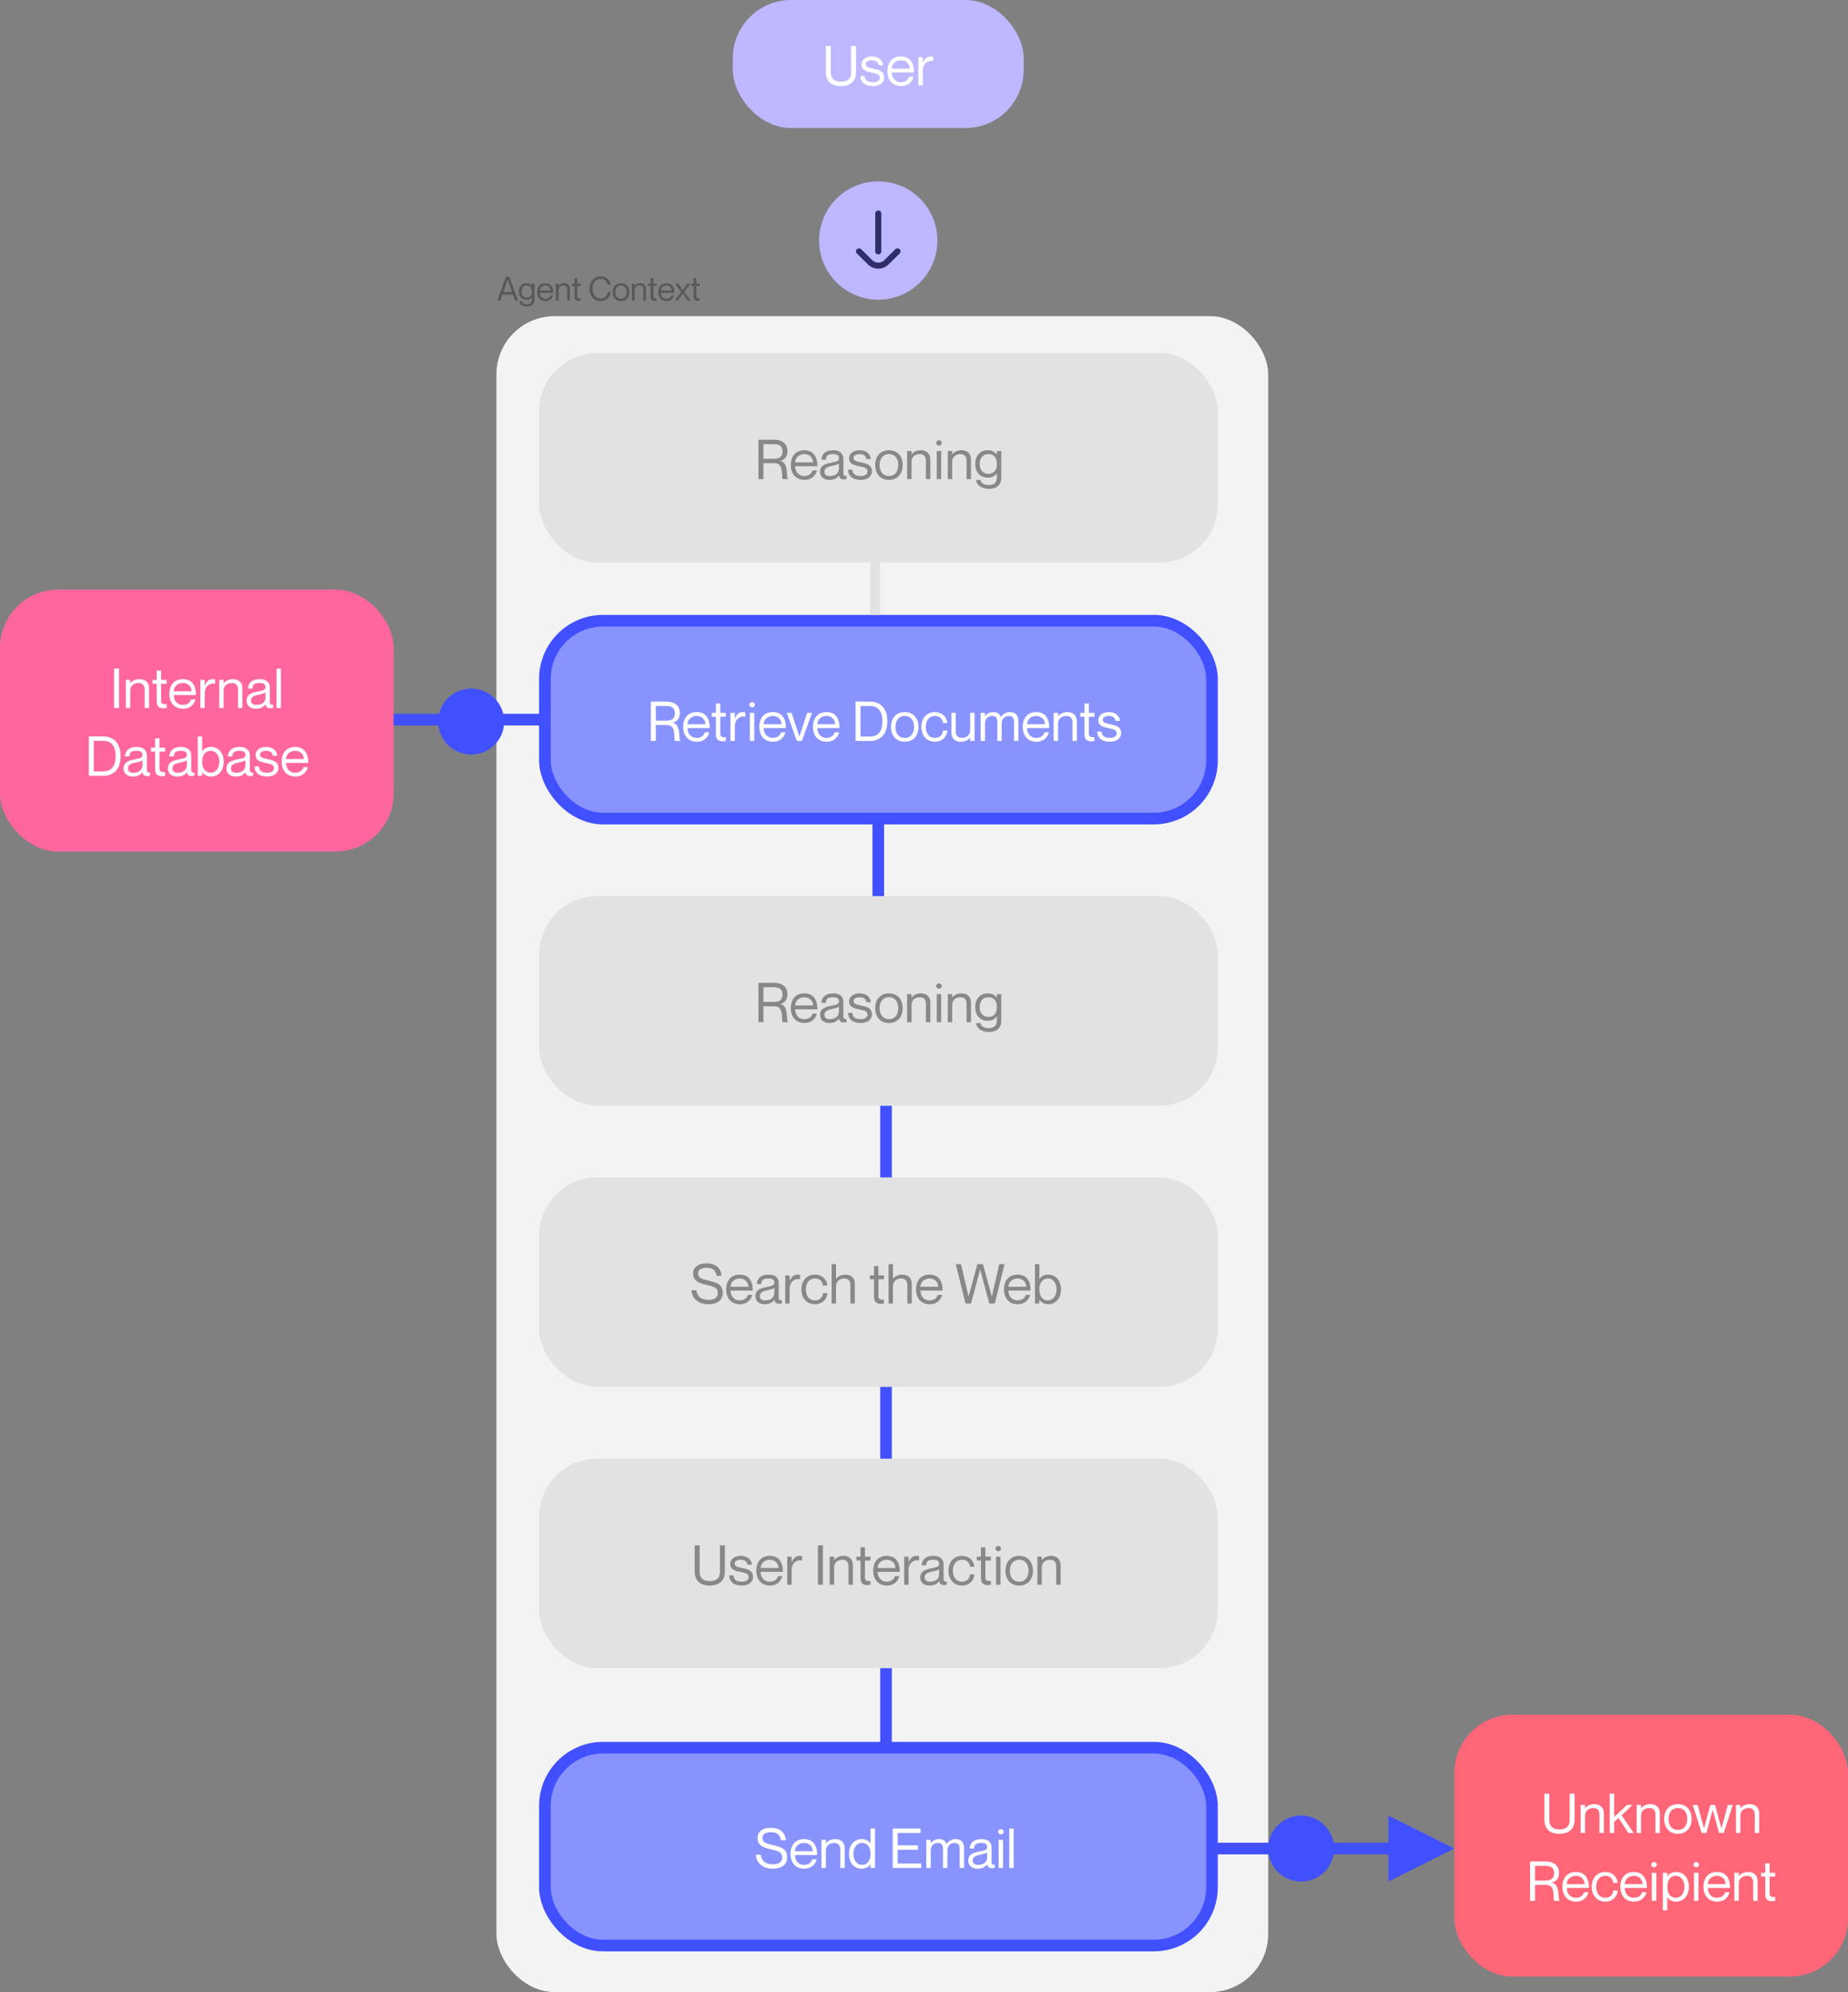 <?xml version="1.0" encoding="UTF-8" standalone="no"?>
<svg
   width="953px"
   height="1027px"
   viewBox="0 0 953 1027"
   version="1.1"
   id="svg16"
   xmlns="http://www.w3.org/2000/svg"
   xmlns:svg="http://www.w3.org/2000/svg">
  <rect x="0" y="0" width="953" height="1027" fill="#808080" stroke="none"/>
  <defs
     id="defs16" />
  <title
     id="title1">Group 4</title>
  <g
     id="Page-2"
     stroke="none"
     stroke-width="1"
     fill="none"
     fill-rule="evenodd">
    <g
       id="Group-4">
      <rect
         id="Rectangle-Copy-9"
         fill="#F3F3F3"
         x="256"
         y="163"
         width="398"
         height="864"
         rx="30" />
      <path
         d="m 391.137,247 h 2.556 v -8.209 h 5.823 c 5.141,0 3.21,7.357 4.09,8.209 h 2.755 v -0.17 c -1.051,-0.341 0.597,-8.323 -3.92,-9.203 v -0.057 c 2.244,-0.568 3.636,-2.187 3.636,-5.113 0,-3.607 -2.698,-5.766 -6.704,-5.766 h -8.237 z m 2.556,-18.037 h 5.085 c 2.102,0 4.744,0.256 4.744,3.778 0,3.522 -2.642,3.778 -4.744,3.778 h -5.085 z m 21.105,16.447 c -3.153,0 -4.715,-2.443 -4.715,-5.056 h 11.447 c 0,-5.141 -2.216,-8.237 -6.76,-8.237 -4.232,0 -6.959,2.812 -6.959,7.641 0,4.545 2.67,7.641 7.073,7.641 3.607,0 5.681,-2.159 6.42,-4.857 h -2.272 c -0.256,0.994 -1.335,2.869 -4.232,2.869 z m -0.028,-11.305 c 2.727,0 4.488,1.932 4.488,4.261 h -9.175 c 0,-2.329 1.96,-4.261 4.687,-4.261 z m 17.867,2.102 c 0,1.449 -1.108,1.761 -3.551,2.216 -3.749,0.71 -6.192,1.562 -6.192,4.857 0,2.443 1.846,4.119 4.772,4.119 2.386,0 4.005,-0.852 4.914,-2.216 h 0.057 c 0.398,1.591 1.221,1.96 2.585,1.96 0.426,0 0.739,-0.028 1.335,-0.227 v -1.591 c -1.449,0.17 -1.647,-0.454 -1.647,-1.591 v -7.044 c 0,-3.494 -2.471,-4.573 -5.227,-4.573 -4.204,0 -5.937,2.102 -6.079,4.886 h 2.272 c 0.142,-2.102 1.051,-2.897 3.806,-2.897 2.329,0 2.954,0.966 2.954,2.102 z m -4.744,9.203 c -1.875,0 -2.727,-0.824 -2.727,-2.244 0,-1.733 1.307,-2.443 4.119,-3.039 1.534,-0.312 2.926,-0.71 3.352,-1.136 v 2.414 c 0,2.784 -2.045,4.005 -4.744,4.005 z m 16.248,-7.016 c -2.017,-0.483 -3.977,-0.625 -3.977,-2.329 0,-1.136 1.108,-1.96 3.153,-1.96 2.727,0 3.267,1.449 3.494,2.556 h 2.272 c -0.227,-2.5 -2.159,-4.545 -5.766,-4.545 -3.409,0 -5.425,1.846 -5.425,4.119 0,3.409 3.295,3.664 5.511,4.204 2.074,0.511 3.977,0.625 3.977,2.727 0,0.966 -0.966,2.244 -3.437,2.244 -3.636,0 -4.204,-1.619 -4.346,-3.238 h -2.272 c 0.142,3.125 2.187,5.227 6.618,5.227 3.295,0 5.709,-1.733 5.709,-4.374 0,-3.579 -2.926,-4.005 -5.511,-4.63 z m 14.288,9.004 c -4.431,0 -7.101,-3.125 -7.101,-7.641 0,-4.516 2.67,-7.641 7.101,-7.641 4.403,0 7.073,3.125 7.073,7.641 0,4.516 -2.67,7.641 -7.073,7.641 z m 0,-1.988 c 3.238,0 4.8,-2.556 4.8,-5.653 0,-3.096 -1.562,-5.653 -4.8,-5.653 -3.267,0 -4.829,2.556 -4.829,5.653 0,3.096 1.562,5.653 4.829,5.653 z m 16.475,-13.294 c -2.471,0 -4.005,1.108 -4.772,2.13 h -0.057 v -1.733 h -2.272 V 247 h 2.272 v -9.033 c 0,-2.244 1.704,-3.863 4.261,-3.863 2.272,0 3.153,1.477 3.153,3.352 V 247 h 2.272 v -10.112 c 0,-3.323 -2.216,-4.772 -4.857,-4.772 z m 9.317,-2.414 c 0.653,0 1.42,-0.483 1.42,-1.363 0,-0.881 -0.767,-1.363 -1.42,-1.363 -0.625,0 -1.42,0.483 -1.42,1.363 0,0.881 0.795,1.363 1.42,1.363 z m -1.136,2.812 V 247 h 2.272 v -14.487 z m 12.782,-0.398 c -2.471,0 -4.005,1.108 -4.772,2.13 h -0.057 v -1.733 h -2.272 V 247 h 2.272 v -9.033 c 0,-2.244 1.704,-3.863 4.261,-3.863 2.272,0 3.153,1.477 3.153,3.352 V 247 h 2.272 v -10.112 c 0,-3.323 -2.216,-4.772 -4.857,-4.772 z m 18.208,0.398 v 1.79 h -0.057 c -0.852,-1.108 -2.216,-2.187 -4.602,-2.187 -3.579,0 -6.476,2.301 -6.476,7.073 0,4.772 2.897,7.073 6.476,7.073 2.386,0 3.749,-1.023 4.602,-2.272 h 0.057 v 2.187 c 0,2.698 -1.562,3.863 -4.261,3.863 -2.698,0 -3.891,-1.108 -4.176,-2.585 h -2.272 c 0.227,2.471 2.585,4.573 6.562,4.573 3.977,0 6.42,-1.96 6.42,-5.823 v -13.691 z m -4.374,11.76 c -2.983,0 -4.488,-2.244 -4.488,-5.085 0,-2.841 1.505,-5.085 4.488,-5.085 2.698,0 4.374,1.676 4.374,5.085 0,3.409 -1.676,5.085 -4.374,5.085 z"
         id="Reasoning-Copy"
         style="font-size:28.405px;font-family:NeueMontreal-Regular, 'Neue Montreal';opacity:0.515;fill:#333333"
         aria-label="Reasoning" />
      <g
         id="Group-4-Copy-4"
         transform="translate(422.413, 93.5)">
        <g
           id="Group"
           transform="translate(30.5, 30.5) rotate(90) translate(-30.5, -30.5) translate(0, 0)">
          <circle
             id="Oval"
             fill="#BDB8FF"
             cx="30.5"
             cy="30.5"
             r="30.5" />
          <g
             id="arrow-right-2"
             transform="translate(15, 19)"
             fill="#2F2E6B"
             fill-rule="nonzero">
            <g
               id="arrow-right">
              <path
                 d="M19.992,0.461 C20.547,-0.102 21.418,-0.149 22.025,0.32 L22.184,0.461 L27.838,6.198 C30.624,9.025 30.717,13.547 28.117,16.502 L27.838,16.802 L22.184,22.539 C21.578,23.154 20.597,23.154 19.992,22.539 C19.437,21.977 19.391,21.093 19.853,20.477 L19.992,20.316 L25.644,14.582 C27.244,12.949 27.316,10.367 25.865,8.659 L25.647,8.422 L19.992,2.684 C19.387,2.07 19.387,1.075 19.992,0.461 Z"
                 id="Path" />
              <path
                 d="M21.105,9.924 C21.961,9.924 22.655,10.628 22.655,11.496 C22.655,12.298 22.064,12.959 21.3,13.056 L21.105,13.068 L1.55,13.068 C0.694,13.068 0,12.364 0,11.496 C0,10.694 0.591,10.033 1.355,9.936 L1.55,9.924 L21.105,9.924 Z"
                 id="path1" />
            </g>
          </g>
        </g>
      </g>
      <rect
         id="rect1"
         fill="#FF669D"
         x="0"
         y="304"
         width="203"
         height="135"
         rx="30" />
      <g
         id="Group-2"
         transform="translate(750, 884)">
        <rect
           id="Rectangle-Copy-10"
           fill="#FF6678"
           x="0"
           y="0"
           width="203"
           height="135"
           rx="30" />
        <g
           id="Unknown-Receipient"
           style="font-size:28.405px;font-family:NeueMontreal-Regular, 'Neue Montreal';fill:#ffffff"
           aria-label="UnknownReceipient">
          <path
             d="M 62.004,54.24 V 40.69 h -2.556 v 13.549 c 0,3.295 -1.704,4.886 -5.227,4.886 -3.522,0 -5.227,-1.591 -5.227,-4.886 V 40.69 h -2.556 v 13.549 c 0,4.147 2.358,7.158 7.783,7.158 5.425,0 7.783,-3.011 7.783,-7.158 z m 10.226,-8.124 c -2.471,0 -4.005,1.108 -4.772,2.13 h -0.057 V 46.513 H 65.128 V 61 h 2.272 v -9.033 c 0,-2.244 1.704,-3.863 4.261,-3.863 2.272,0 3.153,1.477 3.153,3.352 V 61 h 2.272 V 50.888 c 0,-3.323 -2.216,-4.772 -4.857,-4.772 z M 80.126,40.69 V 61 h 2.272 v -5.709 l 2.244,-2.074 L 89.784,61 h 2.698 l -6.249,-9.118 5.653,-5.369 h -2.841 l -6.647,6.221 V 40.69 Z m 20.991,5.425 c -2.471,0 -4.005,1.108 -4.772,2.13 h -0.057 V 46.513 H 94.016 V 61 h 2.272 v -9.033 c 0,-2.244 1.704,-3.863 4.261,-3.863 2.272,0 3.153,1.477 3.153,3.352 V 61 h 2.272 V 50.888 c 0,-3.323 -2.216,-4.772 -4.857,-4.772 z m 14.174,15.282 c -4.431,0 -7.101,-3.125 -7.101,-7.641 0,-4.516 2.67,-7.641 7.101,-7.641 4.403,0 7.073,3.125 7.073,7.641 0,4.516 -2.67,7.641 -7.073,7.641 z m 0,-1.988 c 3.238,0 4.8,-2.556 4.8,-5.653 0,-3.096 -1.562,-5.653 -4.8,-5.653 -3.267,0 -4.829,2.556 -4.829,5.653 0,3.096 1.562,5.653 4.829,5.653 z M 122.933,46.513 127.563,61 h 2.414 l 3.21,-11.959 h 0.057 L 136.51,61 h 2.414 l 4.63,-14.487 h -2.5 l -3.295,12.015 h -0.057 l -3.267,-12.015 h -2.414 l -3.238,12.015 h -0.057 l -3.295,-12.015 z m 29.399,-0.398 c -2.471,0 -4.005,1.108 -4.772,2.13 h -0.057 v -1.733 h -2.272 V 61 h 2.272 v -9.033 c 0,-2.244 1.704,-3.863 4.261,-3.863 2.272,0 3.153,1.477 3.153,3.352 V 61 h 2.272 V 50.888 c 0,-3.323 -2.216,-4.772 -4.857,-4.772 z"
             id="path16" />
          <path
             d="m 39.038,95.965 h 2.556 v -8.209 h 5.823 c 5.141,0 3.21,7.357 4.09,8.209 h 2.755 v -0.17 c -1.051,-0.341 0.597,-8.323 -3.92,-9.203 v -0.057 c 2.244,-0.568 3.636,-2.187 3.636,-5.113 0,-3.607 -2.698,-5.766 -6.704,-5.766 h -8.237 z m 2.556,-18.037 h 5.085 c 2.102,0 4.744,0.256 4.744,3.778 0,3.522 -2.642,3.778 -4.744,3.778 h -5.085 z m 21.105,16.447 c -3.153,0 -4.715,-2.443 -4.715,-5.056 h 11.447 c 0,-5.141 -2.216,-8.237 -6.76,-8.237 -4.232,0 -6.959,2.812 -6.959,7.641 0,4.545 2.67,7.641 7.073,7.641 3.607,0 5.681,-2.159 6.42,-4.857 h -2.272 c -0.256,0.994 -1.335,2.869 -4.232,2.869 z m -0.028,-11.305 c 2.727,0 4.488,1.932 4.488,4.261 h -9.175 c 0,-2.329 1.96,-4.261 4.687,-4.261 z m 19.287,3.636 h 2.272 c -0.341,-3.238 -2.784,-5.624 -6.363,-5.624 -4.232,0 -7.016,3.096 -7.016,7.641 0,4.545 2.784,7.641 7.016,7.641 3.579,0 6.164,-2.443 6.363,-5.738 h -2.272 c -0.114,1.733 -1.165,3.749 -4.09,3.749 -3.437,0 -4.744,-2.926 -4.744,-5.653 0,-2.727 1.307,-5.653 4.744,-5.653 2.897,0 3.977,2.045 4.09,3.636 z m 10.623,7.669 c -3.153,0 -4.715,-2.443 -4.715,-5.056 h 11.447 c 0,-5.141 -2.216,-8.237 -6.76,-8.237 -4.232,0 -6.959,2.812 -6.959,7.641 0,4.545 2.67,7.641 7.073,7.641 3.607,0 5.681,-2.159 6.42,-4.857 h -2.272 c -0.256,0.994 -1.335,2.869 -4.232,2.869 z m -0.028,-11.305 c 2.727,0 4.488,1.932 4.488,4.261 h -9.175 c 0,-2.329 1.96,-4.261 4.687,-4.261 z m 10.425,-4.403 c 0.653,0 1.42,-0.483 1.42,-1.363 0,-0.881 -0.767,-1.363 -1.42,-1.363 -0.625,0 -1.42,0.483 -1.42,1.363 0,0.881 0.795,1.363 1.42,1.363 z m -1.136,2.812 v 14.487 h 2.272 V 81.478 Z m 12.612,-0.398 c -2.386,0 -3.749,1.079 -4.602,2.187 h -0.057 v -1.79 h -2.272 v 19.372 h 2.272 v -6.76 h 0.057 c 0.852,1.25 2.216,2.272 4.602,2.272 3.579,0 6.476,-2.869 6.476,-7.641 0,-4.772 -2.897,-7.641 -6.476,-7.641 z m -0.284,13.294 c -2.698,0 -4.374,-2.244 -4.374,-5.653 0,-3.409 1.676,-5.653 4.374,-5.653 2.983,0 4.488,2.812 4.488,5.653 0,2.841 -1.505,5.653 -4.488,5.653 z m 10.567,-15.708 c 0.653,0 1.42,-0.483 1.42,-1.363 0,-0.881 -0.767,-1.363 -1.42,-1.363 -0.625,0 -1.42,0.483 -1.42,1.363 0,0.881 0.795,1.363 1.42,1.363 z m -1.136,2.812 v 14.487 h 2.272 V 81.478 Z m 11.845,12.896 c -3.153,0 -4.715,-2.443 -4.715,-5.056 h 11.447 c 0,-5.141 -2.216,-8.237 -6.76,-8.237 -4.232,0 -6.959,2.812 -6.959,7.641 0,4.545 2.67,7.641 7.073,7.641 3.607,0 5.681,-2.159 6.42,-4.857 h -2.272 c -0.256,0.994 -1.335,2.869 -4.232,2.869 z m -0.028,-11.305 c 2.727,0 4.488,1.932 4.488,4.261 h -9.175 c 0,-2.329 1.96,-4.261 4.687,-4.261 z m 16.106,-1.988 c -2.471,0 -4.005,1.108 -4.772,2.13 h -0.057 v -1.733 h -2.272 v 14.487 h 2.272 v -9.033 c 0,-2.244 1.704,-3.863 4.261,-3.863 2.272,0 3.153,1.477 3.153,3.352 v 9.544 h 2.272 V 85.853 c 0,-3.323 -2.216,-4.772 -4.857,-4.772 z m 13.918,2.386 v -1.988 h -2.841 v -4.829 h -2.272 v 4.829 h -2.13 v 1.988 h 2.13 v 8.948 c 0,2.954 1.477,3.721 3.409,3.721 0.597,0 1.193,-0.057 1.704,-0.17 v -1.988 c -1.932,0.142 -2.841,-0.142 -2.841,-1.79 v -8.72 z"
             id="path17" />
        </g>
      </g>
      <g
         id="Internal-Database"
         style="font-size:28.405px;font-family:NeueMontreal-Regular, 'Neue Montreal';fill:#ffffff"
         aria-label="InternalDatabase">
        <path
           d="M 58.823,344.69 V 365 h 2.556 v -20.31 z m 13.18,5.425 c -2.471,0 -4.005,1.108 -4.772,2.13 h -0.057 v -1.733 H 64.901 V 365 h 2.272 v -9.033 c 0,-2.244 1.704,-3.863 4.261,-3.863 2.272,0 3.153,1.477 3.153,3.352 V 365 h 2.272 v -10.112 c 0,-3.323 -2.216,-4.772 -4.857,-4.772 z m 13.918,2.386 v -1.988 H 83.08 v -4.829 h -2.272 v 4.829 h -2.13 v 1.988 h 2.13 v 8.948 c 0,2.954 1.477,3.721 3.409,3.721 0.597,0 1.193,-0.057 1.704,-0.17 v -1.988 c -1.932,0.142 -2.841,-0.142 -2.841,-1.79 v -8.72 z m 8.408,10.908 c -3.153,0 -4.715,-2.443 -4.715,-5.056 h 11.447 c 0,-5.141 -2.216,-8.237 -6.76,-8.237 -4.232,0 -6.959,2.812 -6.959,7.641 0,4.545 2.67,7.641 7.073,7.641 3.607,0 5.681,-2.159 6.42,-4.857 h -2.272 c -0.256,0.994 -1.335,2.869 -4.232,2.869 z m -0.028,-11.305 c 2.727,0 4.488,1.932 4.488,4.261 h -9.175 c 0,-2.329 1.96,-4.261 4.687,-4.261 z m 15.339,-1.988 c -2.074,0 -3.238,1.363 -4.005,3.267 h -0.057 v -2.869 h -2.272 V 365 h 2.272 v -7.726 c 0,-3.096 2.187,-5.312 5.34,-4.8 h 0.057 v -2.272 c -0.398,-0.057 -0.795,-0.085 -1.335,-0.085 z m 10.51,0 c -2.471,0 -4.005,1.108 -4.772,2.13 h -0.057 v -1.733 h -2.272 V 365 h 2.272 v -9.033 c 0,-2.244 1.704,-3.863 4.261,-3.863 2.272,0 3.153,1.477 3.153,3.352 V 365 h 2.272 v -10.112 c 0,-3.323 -2.216,-4.772 -4.857,-4.772 z m 16.759,4.09 c 0,1.449 -1.108,1.761 -3.551,2.216 -3.749,0.71 -6.192,1.562 -6.192,4.857 0,2.443 1.846,4.119 4.772,4.119 2.386,0 4.005,-0.852 4.914,-2.216 h 0.057 c 0.398,1.591 1.221,1.96 2.585,1.96 0.426,0 0.739,-0.028 1.335,-0.227 v -1.591 c -1.449,0.17 -1.647,-0.454 -1.647,-1.591 v -7.044 c 0,-3.494 -2.471,-4.573 -5.227,-4.573 -4.204,0 -5.937,2.102 -6.079,4.886 h 2.272 c 0.142,-2.102 1.051,-2.897 3.806,-2.897 2.329,0 2.954,0.966 2.954,2.102 z m -4.744,9.203 c -1.875,0 -2.727,-0.824 -2.727,-2.244 0,-1.733 1.307,-2.443 4.119,-3.039 1.534,-0.312 2.926,-0.71 3.352,-1.136 v 2.414 c 0,2.784 -2.045,4.005 -4.744,4.005 z m 10.453,-18.719 V 365 h 2.272 v -20.31 z"
           id="path18" />
        <path
           d="m 45.799,399.965 h 7.357 c 5.596,0 9.033,-3.607 9.033,-10.141 0,-6.533 -3.437,-10.169 -9.033,-10.169 h -7.357 z m 2.556,-18.037 h 4.8 c 5.17,0 6.476,3.92 6.476,7.897 0,3.977 -1.307,7.868 -6.476,7.868 h -4.8 z m 25.11,7.243 c 0,1.449 -1.108,1.761 -3.551,2.216 -3.749,0.71 -6.192,1.562 -6.192,4.857 0,2.443 1.846,4.119 4.772,4.119 2.386,0 4.005,-0.852 4.914,-2.216 h 0.057 c 0.398,1.591 1.221,1.96 2.585,1.96 0.426,0 0.739,-0.028 1.335,-0.227 v -1.591 c -1.449,0.17 -1.647,-0.454 -1.647,-1.591 v -7.044 c 0,-3.494 -2.471,-4.573 -5.227,-4.573 -4.204,0 -5.937,2.102 -6.079,4.886 h 2.272 c 0.142,-2.102 1.051,-2.897 3.806,-2.897 2.329,0 2.954,0.966 2.954,2.102 z m -4.744,9.203 c -1.875,0 -2.727,-0.824 -2.727,-2.244 0,-1.733 1.307,-2.443 4.119,-3.039 1.534,-0.312 2.926,-0.71 3.352,-1.136 v 2.414 c 0,2.784 -2.045,4.005 -4.744,4.005 z m 16.39,-10.908 v -1.988 h -2.841 v -4.829 h -2.272 v 4.829 h -2.13 v 1.988 h 2.13 v 8.948 c 0,2.954 1.477,3.721 3.409,3.721 0.597,0 1.193,-0.057 1.704,-0.17 v -1.988 c -1.932,0.142 -2.841,-0.142 -2.841,-1.79 v -8.72 z m 11.248,1.704 c 0,1.449 -1.108,1.761 -3.551,2.216 -3.749,0.71 -6.192,1.562 -6.192,4.857 0,2.443 1.846,4.119 4.772,4.119 2.386,0 4.005,-0.852 4.914,-2.216 h 0.057 c 0.398,1.591 1.221,1.96 2.585,1.96 0.426,0 0.739,-0.028 1.335,-0.227 v -1.591 c -1.449,0.17 -1.647,-0.454 -1.647,-1.591 v -7.044 c 0,-3.494 -2.471,-4.573 -5.227,-4.573 -4.204,0 -5.937,2.102 -6.079,4.886 h 2.272 c 0.142,-2.102 1.051,-2.897 3.806,-2.897 2.329,0 2.954,0.966 2.954,2.102 z m -4.744,9.203 c -1.875,0 -2.727,-0.824 -2.727,-2.244 0,-1.733 1.307,-2.443 4.119,-3.039 1.534,-0.312 2.926,-0.71 3.352,-1.136 v 2.414 c 0,2.784 -2.045,4.005 -4.744,4.005 z m 17.242,-13.294 c -2.329,0 -3.693,1.023 -4.545,2.272 h -0.057 v -7.698 H 101.984 v 20.31 h 2.272 v -1.79 h 0.057 c 0.852,1.108 2.216,2.187 4.545,2.187 3.636,0 6.533,-2.869 6.533,-7.641 0,-4.772 -2.897,-7.641 -6.533,-7.641 z m -0.227,13.294 c -2.698,0 -4.374,-2.244 -4.374,-5.653 0,-3.409 1.676,-5.653 4.374,-5.653 2.983,0 4.488,2.812 4.488,5.653 0,2.841 -1.505,5.653 -4.488,5.653 z m 17.924,-9.203 c 0,1.449 -1.108,1.761 -3.551,2.216 -3.749,0.71 -6.192,1.562 -6.192,4.857 0,2.443 1.846,4.119 4.772,4.119 2.386,0 4.005,-0.852 4.914,-2.216 h 0.057 c 0.398,1.591 1.221,1.96 2.585,1.96 0.426,0 0.739,-0.028 1.335,-0.227 v -1.591 c -1.449,0.17 -1.647,-0.454 -1.647,-1.591 v -7.044 c 0,-3.494 -2.471,-4.573 -5.227,-4.573 -4.204,0 -5.937,2.102 -6.079,4.886 h 2.272 c 0.142,-2.102 1.051,-2.897 3.806,-2.897 2.329,0 2.954,0.966 2.954,2.102 z m -4.744,9.203 c -1.875,0 -2.727,-0.824 -2.727,-2.244 0,-1.733 1.307,-2.443 4.119,-3.039 1.534,-0.312 2.926,-0.71 3.352,-1.136 v 2.414 c 0,2.784 -2.045,4.005 -4.744,4.005 z m 16.248,-7.016 c -2.017,-0.483 -3.977,-0.625 -3.977,-2.329 0,-1.136 1.108,-1.96 3.153,-1.96 2.727,0 3.267,1.449 3.494,2.556 h 2.272 c -0.227,-2.5 -2.159,-4.545 -5.766,-4.545 -3.409,0 -5.425,1.846 -5.425,4.119 0,3.409 3.295,3.664 5.511,4.204 2.074,0.511 3.977,0.625 3.977,2.727 0,0.966 -0.966,2.244 -3.437,2.244 -3.636,0 -4.204,-1.619 -4.346,-3.238 h -2.272 c 0.142,3.125 2.187,5.227 6.618,5.227 3.295,0 5.709,-1.733 5.709,-4.374 0,-3.579 -2.926,-4.005 -5.511,-4.63 z m 14.174,7.016 c -3.153,0 -4.715,-2.443 -4.715,-5.056 h 11.447 c 0,-5.141 -2.216,-8.237 -6.76,-8.237 -4.232,0 -6.959,2.812 -6.959,7.641 0,4.545 2.67,7.641 7.073,7.641 3.607,0 5.681,-2.159 6.42,-4.857 h -2.272 c -0.256,0.994 -1.335,2.869 -4.232,2.869 z m -0.028,-11.305 c 2.727,0 4.488,1.932 4.488,4.261 h -9.175 c 0,-2.329 1.96,-4.261 4.687,-4.261 z"
           id="path19" />
      </g>
      <polyline
         id="Path-2"
         stroke="#4050FF"
         stroke-width="6"
         points="203 371 243 371 278 371 452.913 372 452.913 462" />
      <path
         id="Path-3"
         d="M459.913,570 L459.913,950 L716,950 L716,936 L750,953 L716,970 L716,956 L453.913,956 L453.913,570 L459.913,570 Z"
         fill="#4050FF"
         fill-rule="nonzero" />
      <g
         id="Group-23-Copy-3"
         transform="translate(278, 317)"
         fill="#8993FE"
         stroke="#4050FF"
         stroke-width="6">
        <rect
           id="Rectangle"
           x="3"
           y="3"
           width="344"
           height="102"
           rx="30" />
      </g>
      <g
         id="Group-23-Copy-8"
         transform="translate(278, 898)"
         fill="#8993FE"
         stroke="#4050FF"
         stroke-width="6">
        <rect
           id="rect5"
           x="3"
           y="3"
           width="344"
           height="102"
           rx="30" />
      </g>
      <g
         id="Group-23-Copy-5"
         transform="translate(278, 462)"
         fill="#E2E2E2">
        <rect
           id="rect6"
           x="0"
           y="0"
           width="350"
           height="108"
           rx="30" />
      </g>
      <g
         id="Group-23-Copy-9"
         transform="translate(278, 182)"
         fill="#E2E2E2">
        <rect
           id="rect7"
           x="0"
           y="0"
           width="350"
           height="108"
           rx="30" />
      </g>
      <g
         id="Group-23-Copy-6"
         transform="translate(278, 607)"
         fill="#E2E2E2">
        <rect
           id="rect8"
           x="0"
           y="0"
           width="350"
           height="108"
           rx="30" />
      </g>
      <g
         id="Group-23-Copy-7"
         transform="translate(278, 752)"
         fill="#E2E2E2">
        <rect
           id="rect9"
           x="0"
           y="0"
           width="350"
           height="108"
           rx="30" />
      </g>
      <path
         d="m 335.638,382 h 2.556 v -8.209 h 5.823 c 5.141,0 3.21,7.357 4.09,8.209 h 2.755 v -0.17 c -1.051,-0.341 0.597,-8.323 -3.92,-9.203 v -0.057 c 2.244,-0.568 3.636,-2.187 3.636,-5.113 0,-3.607 -2.698,-5.766 -6.704,-5.766 h -8.237 z m 2.556,-18.037 h 5.085 c 2.102,0 4.744,0.256 4.744,3.778 0,3.522 -2.642,3.778 -4.744,3.778 h -5.085 z m 21.105,16.447 c -3.153,0 -4.715,-2.443 -4.715,-5.056 H 366.031 c 0,-5.141 -2.216,-8.237 -6.76,-8.237 -4.232,0 -6.959,2.812 -6.959,7.641 0,4.545 2.67,7.641 7.073,7.641 3.607,0 5.681,-2.159 6.42,-4.857 h -2.272 c -0.256,0.994 -1.335,2.869 -4.232,2.869 z m -0.028,-11.305 c 2.727,0 4.488,1.932 4.488,4.261 h -9.175 c 0,-2.329 1.96,-4.261 4.687,-4.261 z m 15.026,0.398 v -1.988 h -2.841 v -4.829 h -2.272 v 4.829 h -2.13 v 1.988 h 2.13 v 8.948 c 0,2.954 1.477,3.721 3.409,3.721 0.597,0 1.193,-0.057 1.704,-0.17 v -1.988 c -1.932,0.142 -2.841,-0.142 -2.841,-1.79 v -8.72 z m 8.72,-2.386 c -2.074,0 -3.238,1.363 -4.005,3.267 h -0.057 v -2.869 h -2.272 V 382 h 2.272 v -7.726 c 0,-3.096 2.187,-5.312 5.34,-4.8 h 0.057 v -2.272 c -0.398,-0.057 -0.795,-0.085 -1.335,-0.085 z m 4.829,-2.414 c 0.653,0 1.42,-0.483 1.42,-1.363 0,-0.881 -0.767,-1.363 -1.42,-1.363 -0.625,0 -1.42,0.483 -1.42,1.363 0,0.881 0.795,1.363 1.42,1.363 z m -1.136,2.812 V 382 h 2.272 v -14.487 z m 11.845,12.896 c -3.153,0 -4.715,-2.443 -4.715,-5.056 h 11.447 c 0,-5.141 -2.216,-8.237 -6.76,-8.237 -4.232,0 -6.959,2.812 -6.959,7.641 0,4.545 2.67,7.641 7.073,7.641 3.607,0 5.681,-2.159 6.42,-4.857 h -2.272 c -0.256,0.994 -1.335,2.869 -4.232,2.869 z m -0.028,-11.305 c 2.727,0 4.488,1.932 4.488,4.261 h -9.175 c 0,-2.329 1.96,-4.261 4.687,-4.261 z M 405.741,367.513 410.939,382 h 2.585 l 5.198,-14.487 h -2.471 l -4.005,12.214 h -0.028 l -4.005,-12.214 z m 20.48,12.896 c -3.153,0 -4.715,-2.443 -4.715,-5.056 h 11.447 c 0,-5.141 -2.216,-8.237 -6.76,-8.237 -4.232,0 -6.959,2.812 -6.959,7.641 0,4.545 2.67,7.641 7.073,7.641 3.607,0 5.681,-2.159 6.42,-4.857 h -2.272 c -0.256,0.994 -1.335,2.869 -4.232,2.869 z m -0.028,-11.305 c 2.727,0 4.488,1.932 4.488,4.261 h -9.175 c 0,-2.329 1.96,-4.261 4.687,-4.261 z M 441.219,382 h 7.357 c 5.596,0 9.033,-3.607 9.033,-10.141 0,-6.533 -3.437,-10.169 -9.033,-10.169 h -7.357 z m 2.556,-18.037 h 4.8 c 5.17,0 6.476,3.92 6.476,7.897 0,3.977 -1.307,7.868 -6.476,7.868 h -4.8 z m 22.809,18.435 c -4.431,0 -7.101,-3.125 -7.101,-7.641 0,-4.516 2.67,-7.641 7.101,-7.641 4.403,0 7.073,3.125 7.073,7.641 0,4.516 -2.67,7.641 -7.073,7.641 z m 0,-1.988 c 3.238,0 4.8,-2.556 4.8,-5.653 0,-3.096 -1.562,-5.653 -4.8,-5.653 -3.267,0 -4.829,2.556 -4.829,5.653 0,3.096 1.562,5.653 4.829,5.653 z m 19.656,-7.669 h 2.272 c -0.341,-3.238 -2.784,-5.624 -6.363,-5.624 -4.232,0 -7.016,3.096 -7.016,7.641 0,4.545 2.784,7.641 7.016,7.641 3.579,0 6.164,-2.443 6.363,-5.738 h -2.272 c -0.114,1.733 -1.165,3.749 -4.09,3.749 -3.437,0 -4.744,-2.926 -4.744,-5.653 0,-2.727 1.307,-5.653 4.744,-5.653 2.897,0 3.977,2.045 4.09,3.636 z m 14.06,-5.227 v 9.033 c 0,2.244 -1.704,3.863 -4.261,3.863 -2.272,0 -3.153,-1.477 -3.153,-3.352 v -9.544 h -2.272 v 10.112 c 0,3.323 2.216,4.772 4.857,4.772 2.471,0 4.005,-1.108 4.772,-2.13 h 0.057 V 382 h 2.272 v -14.487 z m 20.537,-0.398 c -2.187,0 -3.693,1.136 -4.687,2.5 h -0.057 c -0.597,-1.619 -1.79,-2.5 -3.863,-2.5 -2.187,0 -3.437,1.108 -4.204,2.13 h -0.057 v -1.733 h -2.272 V 382 h 2.272 v -9.033 c 0,-2.244 1.42,-3.863 3.693,-3.863 2.272,0 2.642,1.477 2.642,3.352 V 382 h 2.272 v -9.033 c 0,-2.244 1.42,-3.863 3.693,-3.863 2.272,0 2.642,1.477 2.642,3.352 V 382 h 2.272 v -10.112 c 0,-3.039 -1.42,-4.772 -4.346,-4.772 z m 13.549,13.294 c -3.153,0 -4.715,-2.443 -4.715,-5.056 h 11.447 c 0,-5.141 -2.216,-8.237 -6.76,-8.237 -4.232,0 -6.959,2.812 -6.959,7.641 0,4.545 2.67,7.641 7.073,7.641 3.607,0 5.681,-2.159 6.42,-4.857 h -2.272 c -0.256,0.994 -1.335,2.869 -4.232,2.869 z m -0.028,-11.305 c 2.727,0 4.488,1.932 4.488,4.261 h -9.175 c 0,-2.329 1.96,-4.261 4.687,-4.261 z m 16.106,-1.988 c -2.471,0 -4.005,1.108 -4.772,2.13 h -0.057 v -1.733 h -2.272 V 382 h 2.272 v -9.033 c 0,-2.244 1.704,-3.863 4.261,-3.863 2.272,0 3.153,1.477 3.153,3.352 V 382 h 2.272 v -10.112 c 0,-3.323 -2.216,-4.772 -4.857,-4.772 z m 13.918,2.386 v -1.988 h -2.841 v -4.829 h -2.272 v 4.829 h -2.13 v 1.988 h 2.13 v 8.948 c 0,2.954 1.477,3.721 3.409,3.721 0.597,0 1.193,-0.057 1.704,-0.17 v -1.988 c -1.932,0.142 -2.841,-0.142 -2.841,-1.79 v -8.72 z m 8.266,3.892 c -2.017,-0.483 -3.977,-0.625 -3.977,-2.329 0,-1.136 1.108,-1.96 3.153,-1.96 2.727,0 3.267,1.449 3.494,2.556 h 2.272 c -0.227,-2.5 -2.159,-4.545 -5.766,-4.545 -3.409,0 -5.425,1.846 -5.425,4.119 0,3.409 3.295,3.664 5.511,4.204 2.074,0.511 3.977,0.625 3.977,2.727 0,0.966 -0.966,2.244 -3.437,2.244 -3.636,0 -4.204,-1.619 -4.346,-3.238 h -2.272 c 0.142,3.125 2.187,5.227 6.618,5.227 3.295,0 5.709,-1.733 5.709,-4.374 0,-3.579 -2.926,-4.005 -5.511,-4.63 z"
         id="Retrieve-Documents"
         style="font-size:28.405px;font-family:NeueMontreal-Regular, 'Neue Montreal';fill:#ffffff"
         aria-label="Retrieve Documents" />
      <path
         d="m 398.356,951.155 c -2.983,-0.739 -5.17,-1.108 -5.17,-3.806 0,-1.676 1.534,-2.784 4.403,-2.784 3.21,0 4.744,1.42 5.113,4.147 h 2.556 c -0.341,-4.204 -3.352,-6.42 -7.669,-6.42 -4.488,0 -6.959,2.13 -6.959,5.34 0,3.948 3.636,4.999 6.675,5.709 4.545,1.051 6.05,1.562 6.05,4.346 0,1.818 -1.25,3.437 -4.772,3.437 -4.261,0 -5.965,-2.159 -6.249,-4.942 h -2.556 c 0.284,4.658 4.005,7.215 8.806,7.215 5.141,0 7.329,-2.755 7.329,-5.709 0,-4.63 -2.983,-5.397 -7.556,-6.533 z m 16.304,10.254 c -3.153,0 -4.715,-2.443 -4.715,-5.056 h 11.447 c 0,-5.141 -2.216,-8.237 -6.76,-8.237 -4.232,0 -6.959,2.812 -6.959,7.641 0,4.545 2.67,7.641 7.073,7.641 3.607,0 5.681,-2.159 6.42,-4.857 h -2.272 c -0.256,0.994 -1.335,2.869 -4.232,2.869 z m -0.028,-11.305 c 2.727,0 4.488,1.932 4.488,4.261 h -9.175 c 0,-2.329 1.96,-4.261 4.687,-4.261 z m 16.106,-1.988 c -2.471,0 -4.005,1.108 -4.772,2.13 h -0.057 v -1.733 h -2.272 V 963 h 2.272 v -9.033 c 0,-2.244 1.704,-3.863 4.261,-3.863 2.272,0 3.153,1.477 3.153,3.352 V 963 h 2.272 v -10.112 c 0,-3.323 -2.216,-4.772 -4.857,-4.772 z m 18.208,-5.425 v 7.698 h -0.057 c -0.852,-1.25 -2.216,-2.272 -4.545,-2.272 -3.636,0 -6.533,2.869 -6.533,7.641 0,4.772 2.897,7.641 6.533,7.641 2.329,0 3.693,-1.079 4.545,-2.187 h 0.057 V 963 h 2.272 v -20.31 z m -4.374,18.719 c -2.983,0 -4.488,-2.812 -4.488,-5.653 0,-2.841 1.505,-5.653 4.488,-5.653 2.698,0 4.374,2.244 4.374,5.653 0,3.409 -1.676,5.653 -4.374,5.653 z m 18.35,-10.055 v -6.391 h 11.788 v -2.272 H 460.364 V 963 h 14.685 v -2.272 h -12.129 v -7.101 h 10.425 v -2.272 z m 29.911,-3.238 c -2.187,0 -3.693,1.136 -4.687,2.5 h -0.057 c -0.597,-1.619 -1.79,-2.5 -3.863,-2.5 -2.187,0 -3.437,1.108 -4.204,2.13 h -0.057 v -1.733 h -2.272 V 963 h 2.272 v -9.033 c 0,-2.244 1.42,-3.863 3.693,-3.863 2.272,0 2.642,1.477 2.642,3.352 V 963 h 2.272 v -9.033 c 0,-2.244 1.42,-3.863 3.693,-3.863 2.272,0 2.642,1.477 2.642,3.352 V 963 h 2.272 v -10.112 c 0,-3.039 -1.42,-4.772 -4.346,-4.772 z m 16.248,4.09 c 0,1.449 -1.108,1.761 -3.551,2.216 -3.749,0.71 -6.192,1.562 -6.192,4.857 0,2.443 1.846,4.119 4.772,4.119 2.386,0 4.005,-0.852 4.914,-2.216 h 0.057 c 0.398,1.591 1.221,1.96 2.585,1.96 0.426,0 0.739,-0.028 1.335,-0.227 v -1.591 c -1.449,0.17 -1.647,-0.454 -1.647,-1.591 v -7.044 c 0,-3.494 -2.471,-4.573 -5.227,-4.573 -4.204,0 -5.937,2.102 -6.079,4.886 h 2.272 c 0.142,-2.102 1.051,-2.897 3.806,-2.897 2.329,0 2.954,0.966 2.954,2.102 z m -4.744,9.203 c -1.875,0 -2.727,-0.824 -2.727,-2.244 0,-1.733 1.307,-2.443 4.119,-3.039 1.534,-0.312 2.926,-0.71 3.352,-1.136 v 2.414 c 0,2.784 -2.045,4.005 -4.744,4.005 z m 11.788,-15.708 c 0.653,0 1.42,-0.483 1.42,-1.363 0,-0.881 -0.767,-1.363 -1.42,-1.363 -0.625,0 -1.42,0.483 -1.42,1.363 0,0.881 0.795,1.363 1.42,1.363 z m -1.136,2.812 V 963 h 2.272 v -14.487 z m 5.482,-5.823 V 963 h 2.272 v -20.31 z"
         id="Send-Email"
         style="font-size:28.405px;font-family:NeueMontreal-Regular, 'Neue Montreal';fill:#ffffff"
         aria-label="Send Email" />
      <path
         d="m 365.17,660.155 c -2.983,-0.739 -5.17,-1.108 -5.17,-3.806 0,-1.676 1.534,-2.784 4.403,-2.784 3.21,0 4.744,1.42 5.113,4.147 h 2.556 c -0.341,-4.204 -3.352,-6.42 -7.669,-6.42 -4.488,0 -6.959,2.13 -6.959,5.34 0,3.948 3.636,4.999 6.675,5.709 4.545,1.051 6.05,1.562 6.05,4.346 0,1.818 -1.25,3.437 -4.772,3.437 -4.261,0 -5.965,-2.159 -6.249,-4.942 h -2.556 c 0.284,4.658 4.005,7.215 8.806,7.215 5.141,0 7.329,-2.755 7.329,-5.709 0,-4.63 -2.983,-5.397 -7.556,-6.533 z m 16.304,10.254 c -3.153,0 -4.715,-2.443 -4.715,-5.056 h 11.447 c 0,-5.141 -2.216,-8.237 -6.76,-8.237 -4.232,0 -6.959,2.812 -6.959,7.641 0,4.545 2.67,7.641 7.073,7.641 3.607,0 5.681,-2.159 6.42,-4.857 h -2.272 c -0.256,0.994 -1.335,2.869 -4.232,2.869 z m -0.028,-11.305 c 2.727,0 4.488,1.932 4.488,4.261 h -9.175 c 0,-2.329 1.96,-4.261 4.687,-4.261 z m 17.867,2.102 c 0,1.449 -1.108,1.761 -3.551,2.216 -3.749,0.71 -6.192,1.562 -6.192,4.857 0,2.443 1.846,4.119 4.772,4.119 2.386,0 4.005,-0.852 4.914,-2.216 h 0.057 c 0.398,1.591 1.221,1.96 2.585,1.96 0.426,0 0.739,-0.028 1.335,-0.227 v -1.591 c -1.449,0.17 -1.647,-0.454 -1.647,-1.591 v -7.044 c 0,-3.494 -2.471,-4.573 -5.227,-4.573 -4.204,0 -5.937,2.102 -6.079,4.886 h 2.272 c 0.142,-2.102 1.051,-2.897 3.806,-2.897 2.329,0 2.954,0.966 2.954,2.102 z m -4.744,9.203 c -1.875,0 -2.727,-0.824 -2.727,-2.244 0,-1.733 1.307,-2.443 4.119,-3.039 1.534,-0.312 2.926,-0.71 3.352,-1.136 v 2.414 c 0,2.784 -2.045,4.005 -4.744,4.005 z m 16.702,-13.294 c -2.074,0 -3.238,1.363 -4.005,3.267 h -0.057 v -2.869 h -2.272 V 672 h 2.272 v -7.726 c 0,-3.096 2.187,-5.312 5.34,-4.8 h 0.057 v -2.272 c -0.398,-0.057 -0.795,-0.085 -1.335,-0.085 z m 13.123,5.624 h 2.272 c -0.341,-3.238 -2.784,-5.624 -6.363,-5.624 -4.232,0 -7.016,3.096 -7.016,7.641 0,4.545 2.784,7.641 7.016,7.641 3.579,0 6.164,-2.443 6.363,-5.738 h -2.272 c -0.114,1.733 -1.165,3.749 -4.09,3.749 -3.437,0 -4.744,-2.926 -4.744,-5.653 0,-2.727 1.307,-5.653 4.744,-5.653 2.897,0 3.977,2.045 4.09,3.636 z m 11.561,-5.624 c -2.471,0 -4.005,1.108 -4.772,2.13 h -0.057 v -7.556 H 428.854 V 672 h 2.272 v -9.033 c 0,-2.244 1.704,-3.863 4.261,-3.863 2.272,0 3.153,1.477 3.153,3.352 V 672 h 2.272 v -10.112 c 0,-3.323 -2.216,-4.772 -4.857,-4.772 z m 19.884,2.386 v -1.988 h -2.841 v -4.829 h -2.272 v 4.829 h -2.13 v 1.988 h 2.13 v 8.948 c 0,2.954 1.477,3.721 3.409,3.721 0.597,0 1.193,-0.057 1.704,-0.17 v -1.988 c -1.932,0.142 -2.841,-0.142 -2.841,-1.79 v -8.72 z m 9.487,-2.386 c -2.471,0 -4.005,1.108 -4.772,2.13 h -0.057 v -7.556 h -2.272 V 672 h 2.272 v -9.033 c 0,-2.244 1.704,-3.863 4.261,-3.863 2.272,0 3.153,1.477 3.153,3.352 V 672 h 2.272 v -10.112 c 0,-3.323 -2.216,-4.772 -4.857,-4.772 z m 14.06,13.294 c -3.153,0 -4.715,-2.443 -4.715,-5.056 h 11.447 c 0,-5.141 -2.216,-8.237 -6.76,-8.237 -4.232,0 -6.959,2.812 -6.959,7.641 0,4.545 2.67,7.641 7.073,7.641 3.607,0 5.681,-2.159 6.42,-4.857 h -2.272 c -0.256,0.994 -1.335,2.869 -4.232,2.869 z m -0.028,-11.305 c 2.727,0 4.488,1.932 4.488,4.261 h -9.175 c 0,-2.329 1.96,-4.261 4.687,-4.261 z m 13.521,-7.414 5.028,20.31 h 2.841 l 4.687,-17.412 h 0.057 L 510.178,672 h 2.841 l 5.028,-20.31 h -2.698 l -3.863,16.645 h -0.057 l -4.545,-16.645 h -2.841 l -4.545,16.645 h -0.057 l -3.863,-16.645 z m 31.87,18.719 c -3.153,0 -4.715,-2.443 -4.715,-5.056 h 11.447 c 0,-5.141 -2.216,-8.237 -6.76,-8.237 -4.232,0 -6.959,2.812 -6.959,7.641 0,4.545 2.67,7.641 7.073,7.641 3.607,0 5.681,-2.159 6.42,-4.857 h -2.272 c -0.256,0.994 -1.335,2.869 -4.232,2.869 z m -0.028,-11.305 c 2.727,0 4.488,1.932 4.488,4.261 h -9.175 c 0,-2.329 1.96,-4.261 4.687,-4.261 z m 15.878,-1.988 c -2.329,0 -3.693,1.023 -4.545,2.272 h -0.057 v -7.698 H 533.726 V 672 h 2.272 v -1.79 h 0.057 c 0.852,1.108 2.216,2.187 4.545,2.187 3.636,0 6.533,-2.869 6.533,-7.641 0,-4.772 -2.897,-7.641 -6.533,-7.641 z m -0.227,13.294 c -2.698,0 -4.374,-2.244 -4.374,-5.653 0,-3.409 1.676,-5.653 4.374,-5.653 2.983,0 4.488,2.812 4.488,5.653 0,2.841 -1.505,5.653 -4.488,5.653 z"
         id="Search-the-Web"
         style="font-size:28.405px;font-family:NeueMontreal-Regular, 'Neue Montreal';opacity:0.515;fill:#333333"
         aria-label="Search the Web" />
      <path
         d="m 373.819,810.24 v -13.549 h -2.556 v 13.549 c 0,3.295 -1.704,4.886 -5.227,4.886 -3.522,0 -5.227,-1.591 -5.227,-4.886 v -13.549 h -2.556 v 13.549 c 0,4.147 2.358,7.158 7.783,7.158 5.425,0 7.783,-3.011 7.783,-7.158 z m 9.004,-1.846 c -2.017,-0.483 -3.977,-0.625 -3.977,-2.329 0,-1.136 1.108,-1.96 3.153,-1.96 2.727,0 3.267,1.449 3.494,2.556 h 2.272 c -0.227,-2.5 -2.159,-4.545 -5.766,-4.545 -3.409,0 -5.425,1.846 -5.425,4.119 0,3.409 3.295,3.664 5.511,4.204 2.074,0.511 3.977,0.625 3.977,2.727 0,0.966 -0.966,2.244 -3.437,2.244 -3.636,0 -4.204,-1.619 -4.346,-3.238 h -2.272 c 0.142,3.125 2.187,5.227 6.618,5.227 3.295,0 5.709,-1.733 5.709,-4.374 0,-3.579 -2.926,-4.005 -5.511,-4.63 z m 14.174,7.016 c -3.153,0 -4.715,-2.443 -4.715,-5.056 h 11.447 c 0,-5.141 -2.216,-8.237 -6.76,-8.237 -4.232,0 -6.959,2.812 -6.959,7.641 0,4.545 2.67,7.641 7.073,7.641 3.607,0 5.681,-2.159 6.42,-4.857 h -2.272 c -0.256,0.994 -1.335,2.869 -4.232,2.869 z m -0.028,-11.305 c 2.727,0 4.488,1.932 4.488,4.261 h -9.175 c 0,-2.329 1.96,-4.261 4.687,-4.261 z m 15.339,-1.988 c -2.074,0 -3.238,1.363 -4.005,3.267 h -0.057 v -2.869 h -2.272 V 817 h 2.272 v -7.726 c 0,-3.096 2.187,-5.312 5.34,-4.8 h 0.057 v -2.272 c -0.398,-0.057 -0.795,-0.085 -1.335,-0.085 z m 9.487,-5.425 V 817 h 2.556 v -20.31 z m 13.18,5.425 c -2.471,0 -4.005,1.108 -4.772,2.13 h -0.057 v -1.733 h -2.272 V 817 h 2.272 v -9.033 c 0,-2.244 1.704,-3.863 4.261,-3.863 2.272,0 3.153,1.477 3.153,3.352 V 817 h 2.272 v -10.112 c 0,-3.323 -2.216,-4.772 -4.857,-4.772 z m 13.918,2.386 v -1.988 h -2.841 v -4.829 h -2.272 v 4.829 h -2.13 v 1.988 h 2.13 v 8.948 c 0,2.954 1.477,3.721 3.409,3.721 0.597,0 1.193,-0.057 1.704,-0.17 v -1.988 c -1.932,0.142 -2.841,-0.142 -2.841,-1.79 v -8.72 z m 8.408,10.908 c -3.153,0 -4.715,-2.443 -4.715,-5.056 h 11.447 c 0,-5.141 -2.216,-8.237 -6.76,-8.237 -4.232,0 -6.959,2.812 -6.959,7.641 0,4.545 2.67,7.641 7.073,7.641 3.607,0 5.681,-2.159 6.42,-4.857 h -2.272 c -0.256,0.994 -1.335,2.869 -4.232,2.869 z m -0.028,-11.305 c 2.727,0 4.488,1.932 4.488,4.261 h -9.175 c 0,-2.329 1.96,-4.261 4.687,-4.261 z m 15.339,-1.988 c -2.074,0 -3.238,1.363 -4.005,3.267 h -0.057 v -2.869 h -2.272 V 817 h 2.272 v -7.726 c 0,-3.096 2.187,-5.312 5.34,-4.8 h 0.057 v -2.272 c -0.398,-0.057 -0.795,-0.085 -1.335,-0.085 z m 11.703,4.09 c 0,1.449 -1.108,1.761 -3.551,2.216 -3.749,0.71 -6.192,1.562 -6.192,4.857 0,2.443 1.846,4.119 4.772,4.119 2.386,0 4.005,-0.852 4.914,-2.216 h 0.057 c 0.398,1.591 1.221,1.96 2.585,1.96 0.426,0 0.739,-0.028 1.335,-0.227 v -1.591 c -1.449,0.17 -1.647,-0.454 -1.647,-1.591 v -7.044 c 0,-3.494 -2.471,-4.573 -5.227,-4.573 -4.204,0 -5.937,2.102 -6.079,4.886 h 2.272 c 0.142,-2.102 1.051,-2.897 3.806,-2.897 2.329,0 2.954,0.966 2.954,2.102 z m -4.744,9.203 c -1.875,0 -2.727,-0.824 -2.727,-2.244 0,-1.733 1.307,-2.443 4.119,-3.039 1.534,-0.312 2.926,-0.71 3.352,-1.136 v 2.414 c 0,2.784 -2.045,4.005 -4.744,4.005 z m 20.65,-7.669 h 2.272 c -0.341,-3.238 -2.784,-5.624 -6.363,-5.624 -4.232,0 -7.016,3.096 -7.016,7.641 0,4.545 2.784,7.641 7.016,7.641 3.579,0 6.164,-2.443 6.363,-5.738 h -2.272 c -0.114,1.733 -1.165,3.749 -4.09,3.749 -3.437,0 -4.744,-2.926 -4.744,-5.653 0,-2.727 1.307,-5.653 4.744,-5.653 2.897,0 3.977,2.045 4.09,3.636 z m 10.765,-3.238 v -1.988 h -2.841 v -4.829 h -2.272 v 4.829 h -2.13 v 1.988 h 2.13 v 8.948 c 0,2.954 1.477,3.721 3.409,3.721 0.597,0 1.193,-0.057 1.704,-0.17 v -1.988 c -1.932,0.142 -2.841,-0.142 -2.841,-1.79 v -8.72 z m 3.806,-4.8 c 0.653,0 1.42,-0.483 1.42,-1.363 0,-0.881 -0.767,-1.363 -1.42,-1.363 -0.625,0 -1.42,0.483 -1.42,1.363 0,0.881 0.795,1.363 1.42,1.363 z m -1.136,2.812 V 817 h 2.272 v -14.487 z m 11.959,14.884 c -4.431,0 -7.101,-3.125 -7.101,-7.641 0,-4.516 2.67,-7.641 7.101,-7.641 4.403,0 7.073,3.125 7.073,7.641 0,4.516 -2.67,7.641 -7.073,7.641 z m 0,-1.988 c 3.238,0 4.8,-2.556 4.8,-5.653 0,-3.096 -1.562,-5.653 -4.8,-5.653 -3.267,0 -4.829,2.556 -4.829,5.653 0,3.096 1.562,5.653 4.829,5.653 z m 16.475,-13.294 c -2.471,0 -4.005,1.108 -4.772,2.13 h -0.057 v -1.733 h -2.272 V 817 h 2.272 v -9.033 c 0,-2.244 1.704,-3.863 4.261,-3.863 2.272,0 3.153,1.477 3.153,3.352 V 817 h 2.272 v -10.112 c 0,-3.323 -2.216,-4.772 -4.857,-4.772 z"
         id="User-Interaction"
         style="font-size:28.405px;font-family:NeueMontreal-Regular, 'Neue Montreal';opacity:0.515;fill:#333333"
         aria-label="User Interaction" />
      <path
         d="m 391.137,527 h 2.556 v -8.209 h 5.823 c 5.141,0 3.21,7.357 4.09,8.209 h 2.755 v -0.17 c -1.051,-0.341 0.597,-8.323 -3.92,-9.203 v -0.057 c 2.244,-0.568 3.636,-2.187 3.636,-5.113 0,-3.607 -2.698,-5.766 -6.704,-5.766 h -8.237 z m 2.556,-18.037 h 5.085 c 2.102,0 4.744,0.256 4.744,3.778 0,3.522 -2.642,3.778 -4.744,3.778 h -5.085 z m 21.105,16.447 c -3.153,0 -4.715,-2.443 -4.715,-5.056 h 11.447 c 0,-5.141 -2.216,-8.237 -6.76,-8.237 -4.232,0 -6.959,2.812 -6.959,7.641 0,4.545 2.67,7.641 7.073,7.641 3.607,0 5.681,-2.159 6.42,-4.857 h -2.272 c -0.256,0.994 -1.335,2.869 -4.232,2.869 z m -0.028,-11.305 c 2.727,0 4.488,1.932 4.488,4.261 h -9.175 c 0,-2.329 1.96,-4.261 4.687,-4.261 z m 17.867,2.102 c 0,1.449 -1.108,1.761 -3.551,2.216 -3.749,0.71 -6.192,1.562 -6.192,4.857 0,2.443 1.846,4.119 4.772,4.119 2.386,0 4.005,-0.852 4.914,-2.216 h 0.057 c 0.398,1.591 1.221,1.96 2.585,1.96 0.426,0 0.739,-0.028 1.335,-0.227 v -1.591 c -1.449,0.17 -1.647,-0.454 -1.647,-1.591 v -7.044 c 0,-3.494 -2.471,-4.573 -5.227,-4.573 -4.204,0 -5.937,2.102 -6.079,4.886 h 2.272 c 0.142,-2.102 1.051,-2.897 3.806,-2.897 2.329,0 2.954,0.966 2.954,2.102 z m -4.744,9.203 c -1.875,0 -2.727,-0.824 -2.727,-2.244 0,-1.733 1.307,-2.443 4.119,-3.039 1.534,-0.312 2.926,-0.71 3.352,-1.136 v 2.414 c 0,2.784 -2.045,4.005 -4.744,4.005 z m 16.248,-7.016 c -2.017,-0.483 -3.977,-0.625 -3.977,-2.329 0,-1.136 1.108,-1.96 3.153,-1.96 2.727,0 3.267,1.449 3.494,2.556 h 2.272 c -0.227,-2.5 -2.159,-4.545 -5.766,-4.545 -3.409,0 -5.425,1.846 -5.425,4.119 0,3.409 3.295,3.664 5.511,4.204 2.074,0.511 3.977,0.625 3.977,2.727 0,0.966 -0.966,2.244 -3.437,2.244 -3.636,0 -4.204,-1.619 -4.346,-3.238 h -2.272 c 0.142,3.125 2.187,5.227 6.618,5.227 3.295,0 5.709,-1.733 5.709,-4.374 0,-3.579 -2.926,-4.005 -5.511,-4.63 z m 14.288,9.004 c -4.431,0 -7.101,-3.125 -7.101,-7.641 0,-4.516 2.67,-7.641 7.101,-7.641 4.403,0 7.073,3.125 7.073,7.641 0,4.516 -2.67,7.641 -7.073,7.641 z m 0,-1.988 c 3.238,0 4.8,-2.556 4.8,-5.653 0,-3.096 -1.562,-5.653 -4.8,-5.653 -3.267,0 -4.829,2.556 -4.829,5.653 0,3.096 1.562,5.653 4.829,5.653 z m 16.475,-13.294 c -2.471,0 -4.005,1.108 -4.772,2.13 h -0.057 v -1.733 h -2.272 V 527 h 2.272 v -9.033 c 0,-2.244 1.704,-3.863 4.261,-3.863 2.272,0 3.153,1.477 3.153,3.352 V 527 h 2.272 v -10.112 c 0,-3.323 -2.216,-4.772 -4.857,-4.772 z m 9.317,-2.414 c 0.653,0 1.42,-0.483 1.42,-1.363 0,-0.881 -0.767,-1.363 -1.42,-1.363 -0.625,0 -1.42,0.483 -1.42,1.363 0,0.881 0.795,1.363 1.42,1.363 z m -1.136,2.812 V 527 h 2.272 v -14.487 z m 12.782,-0.398 c -2.471,0 -4.005,1.108 -4.772,2.13 h -0.057 v -1.733 h -2.272 V 527 h 2.272 v -9.033 c 0,-2.244 1.704,-3.863 4.261,-3.863 2.272,0 3.153,1.477 3.153,3.352 V 527 h 2.272 v -10.112 c 0,-3.323 -2.216,-4.772 -4.857,-4.772 z m 18.208,0.398 v 1.79 h -0.057 c -0.852,-1.108 -2.216,-2.187 -4.602,-2.187 -3.579,0 -6.476,2.301 -6.476,7.073 0,4.772 2.897,7.073 6.476,7.073 2.386,0 3.749,-1.023 4.602,-2.272 h 0.057 v 2.187 c 0,2.698 -1.562,3.863 -4.261,3.863 -2.698,0 -3.891,-1.108 -4.176,-2.585 h -2.272 c 0.227,2.471 2.585,4.573 6.562,4.573 3.977,0 6.42,-1.96 6.42,-5.823 v -13.691 z m -4.374,11.76 c -2.983,0 -4.488,-2.244 -4.488,-5.085 0,-2.841 1.505,-5.085 4.488,-5.085 2.698,0 4.374,1.676 4.374,5.085 0,3.409 -1.676,5.085 -4.374,5.085 z"
         id="Reasoning"
         style="font-size:28.405px;font-family:NeueMontreal-Regular, 'Neue Montreal';opacity:0.515;fill:#333333"
         aria-label="Reasoning" />
      <path
         d="m 391.137,247 h 2.556 v -8.209 h 5.823 c 5.141,0 3.21,7.357 4.09,8.209 h 2.755 v -0.17 c -1.051,-0.341 0.597,-8.323 -3.92,-9.203 v -0.057 c 2.244,-0.568 3.636,-2.187 3.636,-5.113 0,-3.607 -2.698,-5.766 -6.704,-5.766 h -8.237 z m 2.556,-18.037 h 5.085 c 2.102,0 4.744,0.256 4.744,3.778 0,3.522 -2.642,3.778 -4.744,3.778 h -5.085 z m 21.105,16.447 c -3.153,0 -4.715,-2.443 -4.715,-5.056 h 11.447 c 0,-5.141 -2.216,-8.237 -6.76,-8.237 -4.232,0 -6.959,2.812 -6.959,7.641 0,4.545 2.67,7.641 7.073,7.641 3.607,0 5.681,-2.159 6.42,-4.857 h -2.272 c -0.256,0.994 -1.335,2.869 -4.232,2.869 z m -0.028,-11.305 c 2.727,0 4.488,1.932 4.488,4.261 h -9.175 c 0,-2.329 1.96,-4.261 4.687,-4.261 z m 17.867,2.102 c 0,1.449 -1.108,1.761 -3.551,2.216 -3.749,0.71 -6.192,1.562 -6.192,4.857 0,2.443 1.846,4.119 4.772,4.119 2.386,0 4.005,-0.852 4.914,-2.216 h 0.057 c 0.398,1.591 1.221,1.96 2.585,1.96 0.426,0 0.739,-0.028 1.335,-0.227 v -1.591 c -1.449,0.17 -1.647,-0.454 -1.647,-1.591 v -7.044 c 0,-3.494 -2.471,-4.573 -5.227,-4.573 -4.204,0 -5.937,2.102 -6.079,4.886 h 2.272 c 0.142,-2.102 1.051,-2.897 3.806,-2.897 2.329,0 2.954,0.966 2.954,2.102 z m -4.744,9.203 c -1.875,0 -2.727,-0.824 -2.727,-2.244 0,-1.733 1.307,-2.443 4.119,-3.039 1.534,-0.312 2.926,-0.71 3.352,-1.136 v 2.414 c 0,2.784 -2.045,4.005 -4.744,4.005 z m 16.248,-7.016 c -2.017,-0.483 -3.977,-0.625 -3.977,-2.329 0,-1.136 1.108,-1.96 3.153,-1.96 2.727,0 3.267,1.449 3.494,2.556 h 2.272 c -0.227,-2.5 -2.159,-4.545 -5.766,-4.545 -3.409,0 -5.425,1.846 -5.425,4.119 0,3.409 3.295,3.664 5.511,4.204 2.074,0.511 3.977,0.625 3.977,2.727 0,0.966 -0.966,2.244 -3.437,2.244 -3.636,0 -4.204,-1.619 -4.346,-3.238 h -2.272 c 0.142,3.125 2.187,5.227 6.618,5.227 3.295,0 5.709,-1.733 5.709,-4.374 0,-3.579 -2.926,-4.005 -5.511,-4.63 z m 14.288,9.004 c -4.431,0 -7.101,-3.125 -7.101,-7.641 0,-4.516 2.67,-7.641 7.101,-7.641 4.403,0 7.073,3.125 7.073,7.641 0,4.516 -2.67,7.641 -7.073,7.641 z m 0,-1.988 c 3.238,0 4.8,-2.556 4.8,-5.653 0,-3.096 -1.562,-5.653 -4.8,-5.653 -3.267,0 -4.829,2.556 -4.829,5.653 0,3.096 1.562,5.653 4.829,5.653 z m 16.475,-13.294 c -2.471,0 -4.005,1.108 -4.772,2.13 h -0.057 v -1.733 h -2.272 V 247 h 2.272 v -9.033 c 0,-2.244 1.704,-3.863 4.261,-3.863 2.272,0 3.153,1.477 3.153,3.352 V 247 h 2.272 v -10.112 c 0,-3.323 -2.216,-4.772 -4.857,-4.772 z m 9.317,-2.414 c 0.653,0 1.42,-0.483 1.42,-1.363 0,-0.881 -0.767,-1.363 -1.42,-1.363 -0.625,0 -1.42,0.483 -1.42,1.363 0,0.881 0.795,1.363 1.42,1.363 z m -1.136,2.812 V 247 h 2.272 v -14.487 z m 12.782,-0.398 c -2.471,0 -4.005,1.108 -4.772,2.13 h -0.057 v -1.733 h -2.272 V 247 h 2.272 v -9.033 c 0,-2.244 1.704,-3.863 4.261,-3.863 2.272,0 3.153,1.477 3.153,3.352 V 247 h 2.272 v -10.112 c 0,-3.323 -2.216,-4.772 -4.857,-4.772 z m 18.208,0.398 v 1.79 h -0.057 c -0.852,-1.108 -2.216,-2.187 -4.602,-2.187 -3.579,0 -6.476,2.301 -6.476,7.073 0,4.772 2.897,7.073 6.476,7.073 2.386,0 3.749,-1.023 4.602,-2.272 h 0.057 v 2.187 c 0,2.698 -1.562,3.863 -4.261,3.863 -2.698,0 -3.891,-1.108 -4.176,-2.585 h -2.272 c 0.227,2.471 2.585,4.573 6.562,4.573 3.977,0 6.42,-1.96 6.42,-5.823 v -13.691 z m -4.374,11.76 c -2.983,0 -4.488,-2.244 -4.488,-5.085 0,-2.841 1.505,-5.085 4.488,-5.085 2.698,0 4.374,1.676 4.374,5.085 0,3.409 -1.676,5.085 -4.374,5.085 z"
         id="text14"
         style="font-size:28.405px;font-family:NeueMontreal-Regular, 'Neue Montreal';opacity:0.515;fill:#333333"
         aria-label="Reasoning" />
      <path
         d="M 264.502,151.926 265.584,155 h 1.597 l -4.516,-12.278 H 260.948 L 256.415,155 h 1.597 l 1.082,-3.074 z m -4.894,-1.374 2.181,-6.405 h 0.034 l 2.181,6.405 z m 14.664,-4.31 v 1.082 h -0.034 c -0.515,-0.67 -1.339,-1.322 -2.782,-1.322 -2.164,0 -3.915,1.391 -3.915,4.276 0,2.885 1.751,4.276 3.915,4.276 1.442,0 2.267,-0.618 2.782,-1.374 h 0.034 v 1.322 c 0,1.631 -0.944,2.335 -2.576,2.335 -1.631,0 -2.352,-0.67 -2.524,-1.563 h -1.374 c 0.137,1.494 1.563,2.765 3.967,2.765 2.404,0 3.881,-1.185 3.881,-3.52 v -8.277 z m -2.644,7.109 c -1.803,0 -2.713,-1.357 -2.713,-3.074 0,-1.717 0.91,-3.074 2.713,-3.074 1.631,0 2.644,1.013 2.644,3.074 0,2.061 -1.013,3.074 -2.644,3.074 z m 9.633,0.687 c -1.906,0 -2.85,-1.477 -2.85,-3.057 h 6.92 c 0,-3.108 -1.339,-4.98 -4.087,-4.98 -2.559,0 -4.207,1.7 -4.207,4.619 0,2.747 1.614,4.619 4.276,4.619 2.181,0 3.434,-1.305 3.881,-2.936 h -1.374 c -0.155,0.601 -0.807,1.734 -2.559,1.734 z m -0.017,-6.834 c 1.648,0 2.713,1.168 2.713,2.576 h -5.546 c 0,-1.408 1.185,-2.576 2.833,-2.576 z m 9.736,-1.202 c -1.494,0 -2.421,0.67 -2.885,1.288 h -0.034 v -1.047 h -1.374 V 155 h 1.374 v -5.461 c 0,-1.357 1.03,-2.335 2.576,-2.335 1.374,0 1.906,0.893 1.906,2.026 V 155 h 1.374 v -6.113 c 0,-2.009 -1.339,-2.885 -2.936,-2.885 z m 8.414,1.442 v -1.202 h -1.717 v -2.919 h -1.374 v 2.919 h -1.288 v 1.202 h 1.288 v 5.409 c 0,1.786 0.893,2.249 2.061,2.249 0.361,0 0.721,-0.034 1.03,-0.103 v -1.202 c -1.168,0.086 -1.717,-0.086 -1.717,-1.082 v -5.272 z m 13.978,-0.67 h 1.545 c -0.292,-2.335 -2.215,-4.293 -5.22,-4.293 -3.366,0 -5.684,2.679 -5.684,6.371 0,3.709 2.318,6.388 5.684,6.388 3.022,0 4.945,-1.958 5.22,-4.671 h -1.545 c -0.103,1.545 -1.099,3.297 -3.675,3.297 -2.919,0 -4.138,-2.524 -4.138,-5.014 0,-2.473 1.219,-4.997 4.138,-4.997 2.559,0 3.451,1.751 3.675,2.919 z m 6.869,8.466 c -2.679,0 -4.293,-1.889 -4.293,-4.619 0,-2.73 1.614,-4.619 4.293,-4.619 2.662,0 4.276,1.889 4.276,4.619 0,2.73 -1.614,4.619 -4.276,4.619 z m 0,-1.202 c 1.958,0 2.902,-1.545 2.902,-3.417 0,-1.872 -0.944,-3.417 -2.902,-3.417 -1.975,0 -2.919,1.545 -2.919,3.417 0,1.872 0.944,3.417 2.919,3.417 z m 9.959,-8.036 c -1.494,0 -2.421,0.67 -2.885,1.288 h -0.034 v -1.047 H 325.907 V 155 h 1.374 v -5.461 c 0,-1.357 1.03,-2.335 2.576,-2.335 1.374,0 1.906,0.893 1.906,2.026 V 155 h 1.374 v -6.113 c 0,-2.009 -1.339,-2.885 -2.936,-2.885 z m 8.414,1.442 v -1.202 h -1.717 v -2.919 h -1.374 v 2.919 h -1.288 v 1.202 h 1.288 v 5.409 c 0,1.786 0.893,2.249 2.061,2.249 0.361,0 0.721,-0.034 1.03,-0.103 v -1.202 c -1.168,0.086 -1.717,-0.086 -1.717,-1.082 v -5.272 z m 5.083,6.594 c -1.906,0 -2.85,-1.477 -2.85,-3.057 h 6.92 c 0,-3.108 -1.339,-4.98 -4.087,-4.98 -2.559,0 -4.207,1.7 -4.207,4.619 0,2.747 1.614,4.619 4.276,4.619 2.181,0 3.434,-1.305 3.881,-2.936 h -1.374 c -0.155,0.601 -0.807,1.734 -2.559,1.734 z m -0.017,-6.834 c 1.648,0 2.713,1.168 2.713,2.576 h -5.546 c 0,-1.408 1.185,-2.576 2.833,-2.576 z m 4.465,-0.962 3.091,4.276 L 347.852,155 h 1.631 l 2.559,-3.572 h 0.034 L 354.652,155 h 1.631 l -3.4,-4.482 3.091,-4.276 h -1.631 l -2.267,3.348 h -0.034 l -2.267,-3.348 z m 12.655,1.202 v -1.202 h -1.717 v -2.919 h -1.374 v 2.919 h -1.288 v 1.202 h 1.288 v 5.409 c 0,1.786 0.893,2.249 2.061,2.249 0.361,0 0.721,-0.034 1.03,-0.103 v -1.202 c -1.168,0.086 -1.717,-0.086 -1.717,-1.082 v -5.272 z"
         id="Agent-Context"
         style="font-size:17.171px;font-family:NeueMontreal-Regular, 'Neue Montreal';opacity:0.515;fill:#333333"
         aria-label="Agent Context" />
      <circle
         id="Oval-Copy"
         fill="#4050FF"
         cx="671"
         cy="953"
         r="17" />
      <circle
         id="circle15"
         fill="#4050FF"
         cx="243"
         cy="372"
         r="17" />
      <g
         id="Group-3"
         transform="translate(377.913, 0)">
        <rect
           id="rect15"
           fill="#BDB8FF"
           x="0"
           y="0"
           width="150"
           height="66"
           rx="30" />
        <path
           d="M 63.539,37.24 V 23.69 h -2.556 v 13.549 c 0,3.295 -1.704,4.886 -5.227,4.886 -3.522,0 -5.227,-1.591 -5.227,-4.886 V 23.69 h -2.556 v 13.549 c 0,4.147 2.358,7.158 7.783,7.158 5.425,0 7.783,-3.011 7.783,-7.158 z m 9.004,-1.846 c -2.017,-0.483 -3.977,-0.625 -3.977,-2.329 0,-1.136 1.108,-1.96 3.153,-1.96 2.727,0 3.267,1.449 3.494,2.556 h 2.272 c -0.227,-2.5 -2.159,-4.545 -5.766,-4.545 -3.409,0 -5.425,1.846 -5.425,4.119 0,3.409 3.295,3.664 5.511,4.204 2.074,0.511 3.977,0.625 3.977,2.727 0,0.966 -0.966,2.244 -3.437,2.244 -3.636,0 -4.204,-1.619 -4.346,-3.238 h -2.272 c 0.142,3.125 2.187,5.227 6.618,5.227 3.295,0 5.709,-1.733 5.709,-4.374 0,-3.579 -2.926,-4.005 -5.511,-4.63 z m 14.174,7.016 c -3.153,0 -4.715,-2.443 -4.715,-5.056 h 11.447 c 0,-5.141 -2.216,-8.237 -6.76,-8.237 -4.232,0 -6.959,2.812 -6.959,7.641 0,4.545 2.67,7.641 7.073,7.641 3.607,0 5.681,-2.159 6.42,-4.857 H 90.949 c -0.256,0.994 -1.335,2.869 -4.232,2.869 z m -0.028,-11.305 c 2.727,0 4.488,1.932 4.488,4.261 h -9.175 c 0,-2.329 1.96,-4.261 4.687,-4.261 z m 15.339,-1.988 c -2.074,0 -3.238,1.363 -4.005,3.267 h -0.057 V 29.513 H 95.693 V 44 h 2.272 v -7.726 c 0,-3.096 2.187,-5.312 5.34,-4.8 h 0.057 v -2.272 c -0.398,-0.057 -0.795,-0.085 -1.335,-0.085 z"
           id="User"
           style="font-size:28.405px;font-family:NeueMontreal-Regular, 'Neue Montreal';fill:#ffffff"
           aria-label="User" />
      </g>
      <line
         x1="451.345"
         y1="290"
         x2="451.345"
         y2="317"
         id="Path-4"
         stroke="#E1E1E1"
         stroke-width="5" />
    </g>
  </g>
</svg>
